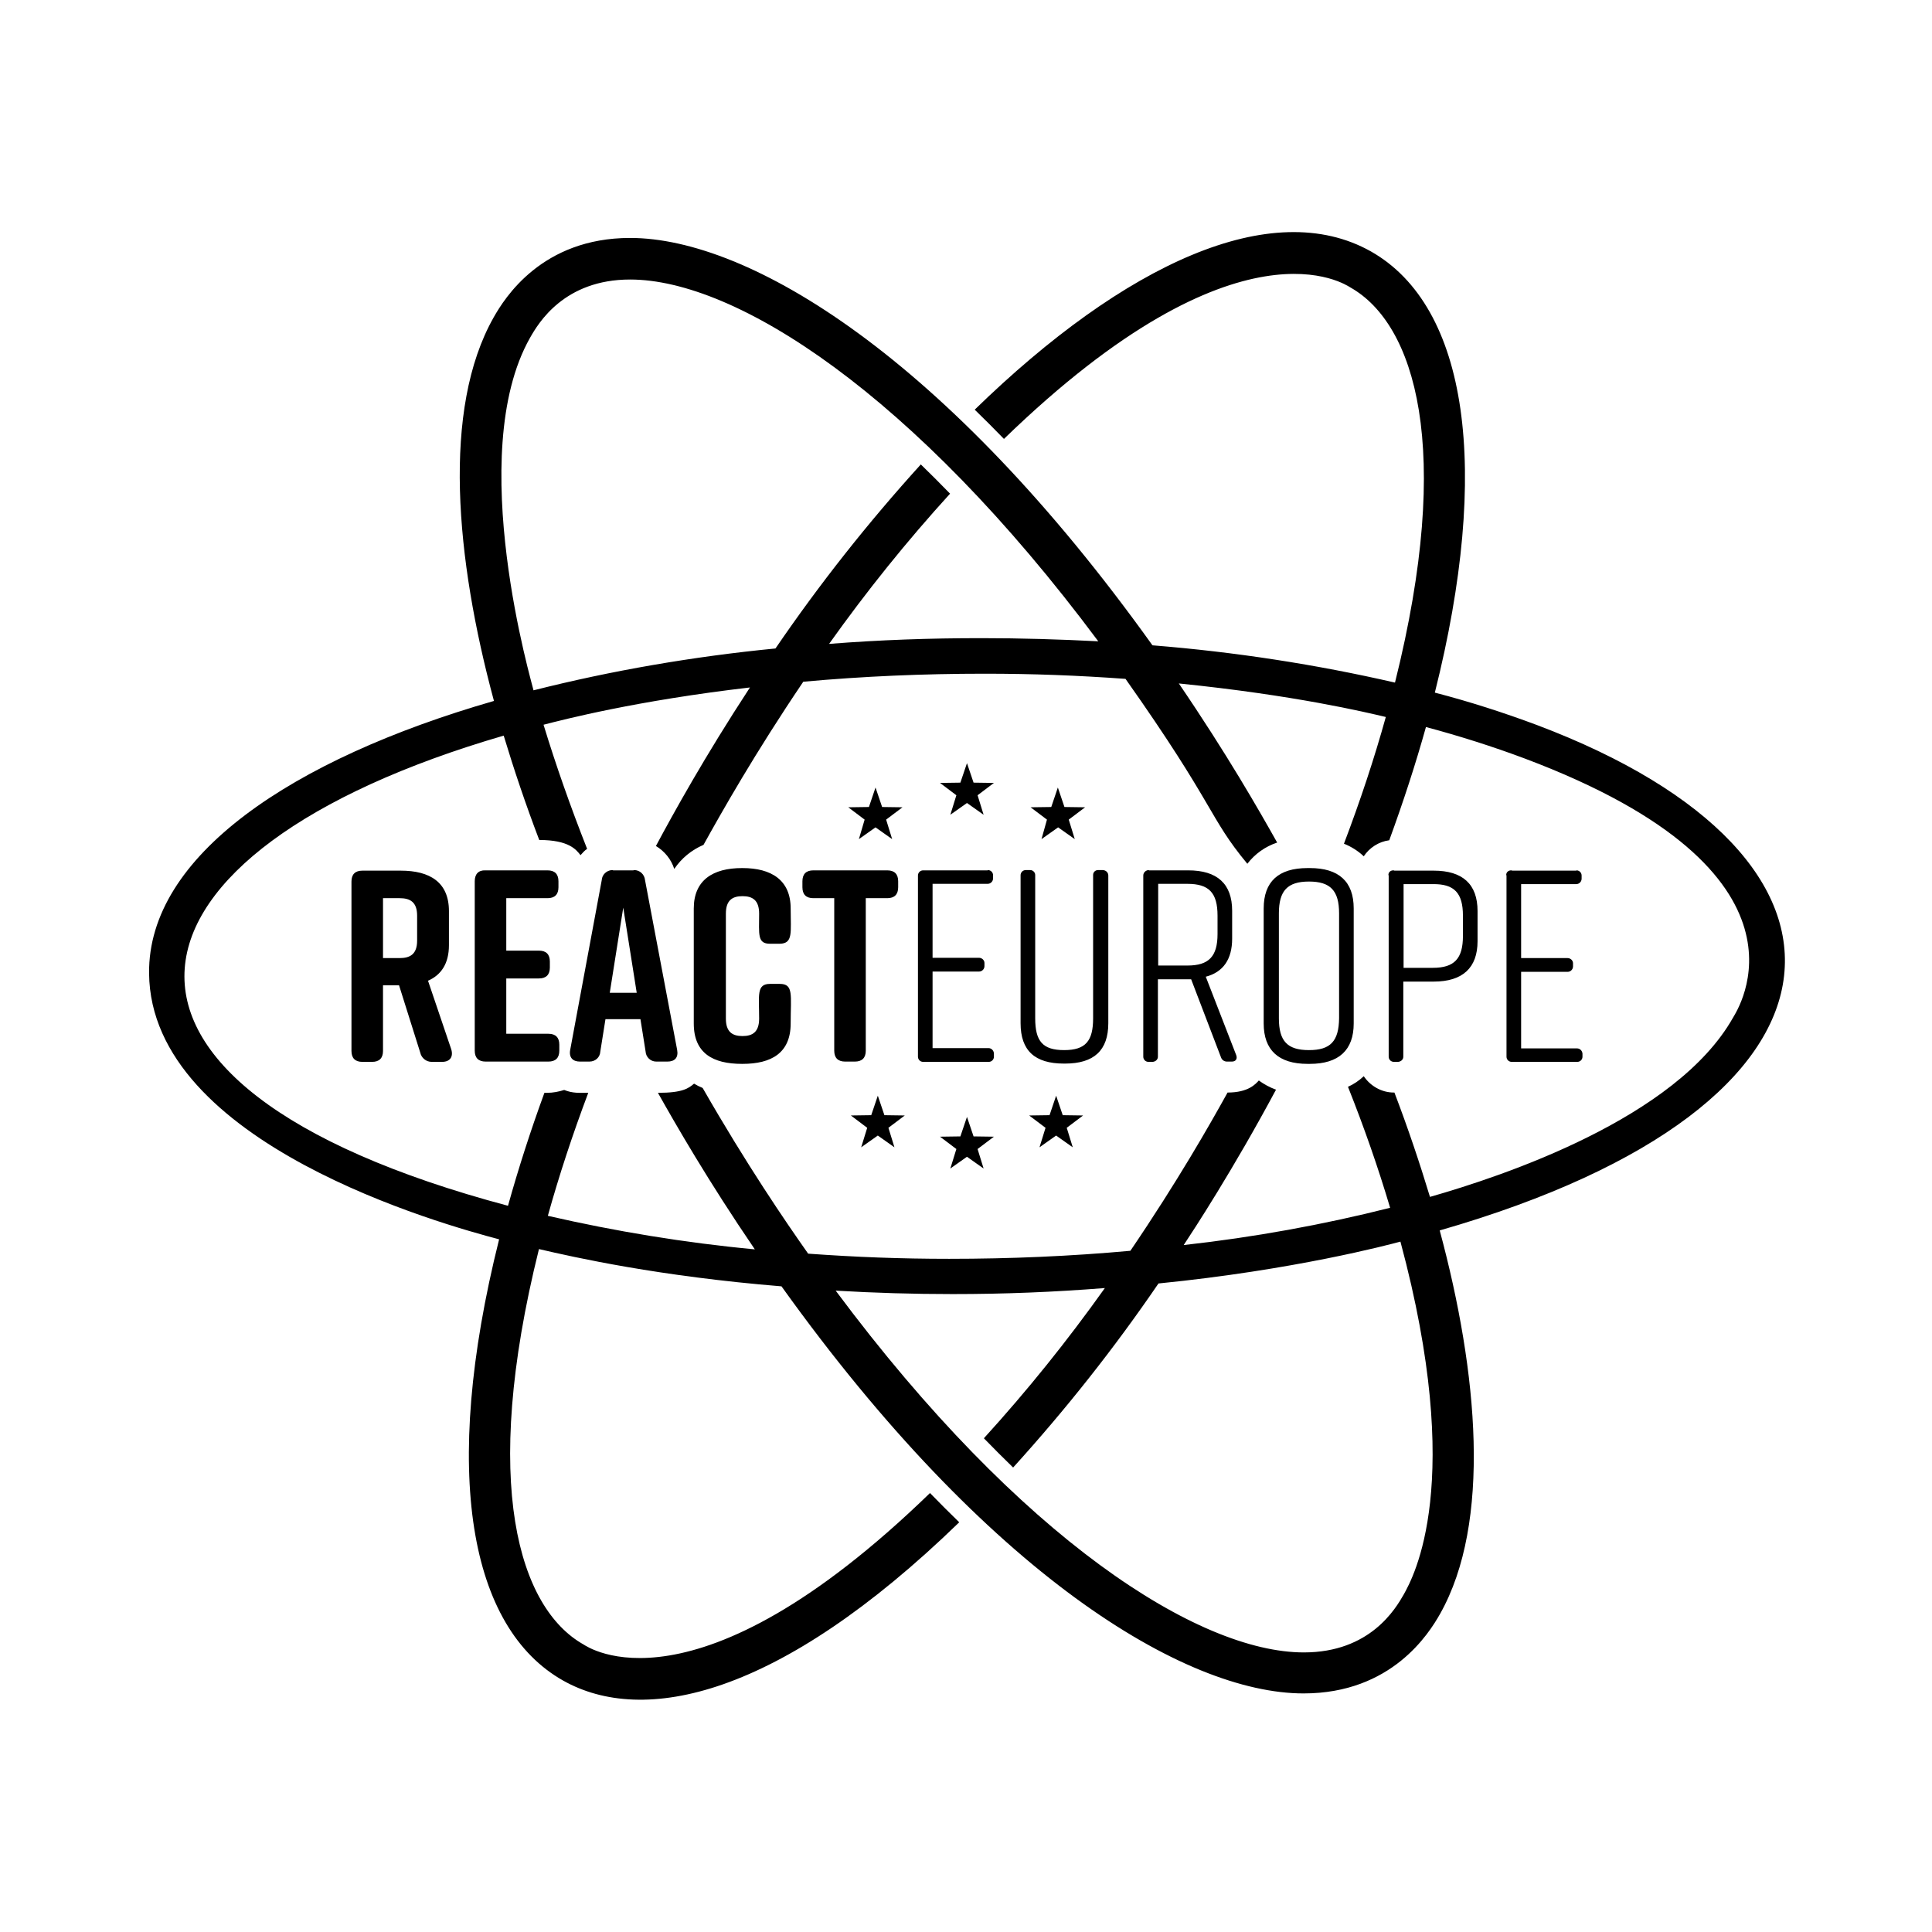 <svg xmlns="http://www.w3.org/2000/svg" width="100%" height="100%" viewBox="0 0 673.92 673.92"><path fill="currentColor" d="M299.6 292.7l2-6.8-5.7-4.3 7.2-0.1 2.3-6.8 2.3 6.8 7.1 0.1-5.7 4.3 2.1 6.8-5.8-4.1zM363.3 292.7l1.9-6.8-5.7-4.3 7.2-0.1 2.3-6.8 2.3 6.8 7.2 0.1-5.7 4.3 2.1 6.8-5.8-4.1zM272 343.2c4.9 0 3.8 3.9 3.8 13.8 0 10.3-6.7 14.1-16.8 14.1h-0.2c-10.1 0-16.8-3.7-16.8-14.1v-40.1c0-9.9 6.7-14.1 16.8-14.1h0.2c10.1 0 16.8 4.2 16.8 14.1 0 8.4 0.9 12.2-3.8 12.3h-3.4c-4.5 0-3.8-3.3-3.8-10.5 0-4.7-2.3-6.1-5.8-6.1s-5.8 1.4-5.8 6.1v36.6c0 4.7 2.3 6.1 5.8 6.1s5.8-1.4 5.8-6.1c0-8.1-1-12.1 3.8-12.1h3.4zM191.3 360.6c2.5 0 3.8 1.3 3.8 3.8v2.1c0 2.5-1.3 3.8-3.8 3.8h-21.9c-2.5 0-3.8-1.3-3.8-3.8v-59.1c0-2.5 1.3-3.9 3.7-3.8h21.7c2.5 0 3.8 1.3 3.8 3.8v2.1c0 2.5-1.3 3.8-3.8 3.8h-14.4v18.3h11.4c2.5 0 3.8 1.3 3.8 3.8v2.1c0 2.5-1.3 3.8-3.8 3.8h-11.4v19.3h14.7zM149.3 342.1l8.1 23.9c0.8 2.6-0.4 4.4-3.2 4.4h-3.3c-0.1 0-0.2 0-0.3 0-2 0-3.6-1.4-4-3.2l-7.4-23.5h-5.6v22.9c0 2.5-1.3 3.8-3.8 3.8h-3.4c-2.5 0-3.8-1.3-3.8-3.8v-59.1c0-2.5 1.3-3.8 3.8-3.8h13.4c10.1 0 16.8 4 16.8 14.1v11.9c0 6.4-2.7 10.4-7.3 12.4zM145.5 328.1v-8.7c0-4.8-2.5-6.1-6.1-6.1h-5.8v20.9h5.8c3.6 0 6.1-1.3 6.1-6.1zM225 307l11.2 59.2c0.5 2.7-0.8 4.1-3.4 4.1h-3.5c-0.1 0-0.2 0-0.4 0-2 0-3.6-1.6-3.7-3.5l-1.8-11.3h-12.2l-1.8 11.3c-0.1 2-1.7 3.5-3.8 3.5-0.1 0-0.2 0-0.3 0h-3c-2.5 0-3.9-1.4-3.4-4.1l11-59.2c0.1-1.9 1.7-3.4 3.6-3.5 0.1 0 0.2 0 0.4 0.1h6.9c0.1 0 0.3 0 0.4-0.1 2 0 3.6 1.5 3.8 3.5zM212.7 346.3h9.4l-4.7-29.7zM302 366.5c0 2.5-1.3 3.8-3.8 3.8h-3.4c-2.5 0-3.8-1.3-3.8-3.8v-53.2h-7.3c-2.5 0-3.8-1.3-3.8-3.8v-2.1c0-2.5 1.3-3.8 3.8-3.8h25.8c2.5 0 3.8 1.3 3.8 3.8v2.1c0 2.5-1.3 3.8-3.8 3.8h-7.5v53.2zM550 365.7c0.1 0 0.1 0 0.1 0 1 0 1.8 0.8 1.9 1.8 0 0 0 0.1 0 0.2v0.8c0 0 0 0.1 0 0.1 0 1-0.8 1.8-1.8 1.8-0.1 0-0.1 0-0.2 0h-22.5c-0.1 0-0.1 0-0.2 0-1 0-1.8-0.8-1.8-1.8 0 0 0-0.1 0-0.1v-63c0-0.1 0-0.2-0.1-0.3 0-0.9 0.7-1.6 1.7-1.6 0.1 0 0.3 0 0.4 0.1h22.2c0.1 0 0.2 0 0.2-0.1 1 0 1.8 0.8 1.8 1.8 0 0 0 0.1 0 0.2v0.8c0 0 0 0.1 0 0.1 0 1-0.8 1.9-1.9 1.9 0 0-0.1 0-0.1 0h-19.1v25.8h16.1c0 0 0.1 0 0.1 0 1 0 1.9 0.8 1.9 1.8 0 0 0 0.1 0 0.2v0.8c0 0 0 0.1 0 0.1 0 1-0.8 1.9-1.9 1.9 0 0-0.1 0-0.1 0h-16.1v26.7h19.4zM456.9 302.8c10.1 0 15.3 4.7 15.3 14.1v40.1c0 9.3-5.2 14.1-15.3 14.1h-0.8c-10.1 0-15.3-4.8-15.3-14.1v-40.1c0-9.4 5.2-14.1 15.3-14.1h0.8zM467.1 355.2v-36.6c0-7.9-3-11.1-10.5-11.1s-10.5 3.2-10.5 11.1v36.6c0 8 3 11.1 10.5 11.1s10.4-3.1 10.5-11.1zM420.6 340.7l10.6 27.3c0.5 1.3-0.1 2.3-1.5 2.3h-1.5c0 0-0.1 0-0.2 0-1 0-1.8-0.6-2.1-1.5l-10.4-27.2h-11.6v26.9c0 0.1 0 0.1 0 0.1 0 1-0.8 1.7-1.8 1.8-0.1 0-0.1 0-0.1 0h-1.2c-0.1 0-0.1 0-0.2 0-1 0-1.8-0.8-1.8-1.8 0 0 0-0.1 0-0.1v-63c0 0 0-0.1 0-0.1 0-1 0.8-1.8 1.8-1.9 0.1 0 0.1 0 0.2 0.1h13.7c10.1 0 15.3 4.7 15.3 14.1v9.7c0 7.2-3.1 11.7-9.2 13.3zM414.2 336.8c7.5 0 10.5-3.2 10.5-11v-6.4c0-8-3-11.1-10.5-11.1h-10.2v28.5h10.2zM500.1 303.7c10.1 0 15.3 4.7 15.3 14.1v10.5c0 9.3-5.2 14.1-15.3 14.1h-10.6v26.1c0 0.1 0 0.1 0 0.1 0 1-0.8 1.7-1.8 1.8-0.1 0-0.1 0-0.1 0h-1.2c-0.1 0-0.1 0-0.2 0-1 0-1.8-0.8-1.8-1.8 0 0 0-0.1 0-0.1v-63c0-0.1 0-0.2-0.1-0.3 0-0.9 0.7-1.6 1.7-1.6 0.1 0 0.3 0 0.4 0.1h13.7zM510.3 326.5v-7.1c0-7.9-3-11.1-10.5-11h-10.2v29.2h10.2c7.5 0 10.5-3.2 10.5-11.1zM308.5 389l7.1 0.1-5.7 4.3 2.1 6.8-5.8-4.1-5.8 4.1 2.1-6.8-5.7-4.3 7.1-0.1 2.3-6.8zM536.1 252.9c122.3 46.1 118.4 132.5-33.9 176.3 13.4 49.7 18.1 101.9 0.1 133.8-3.8 6.7-16.8 27.7-47.6 27.7-41.5 0-110.2-41.6-182.1-142-42.8-3.5-72.2-10.1-84.6-13-20.5 82.3-6.8 125.3 15.5 137.9 1.2 0.7 38.4 27.2 120.9-52.8 3.4 3.5 6.8 6.9 10.2 10.2-63.1 61.2-110.2 71-138.2 55.2-32.4-18.3-42.8-72-22.3-153.9-18.9-5-121.6-33.2-122.1-92.8-0.4-40.9 49.8-74.7 120.3-95-13.4-49.6-18.2-101.8-0.1-133.8 3.8-6.7 16.8-27.7 47.6-27.7 41.6 0 110.3 41.6 182.2 142.1 28.8 2.3 57.2 6.7 84.6 13 20.5-82 6.9-125.1-15.5-137.8-1.3-0.7-38.4-27.2-120.9 52.8-3.4-3.5-6.8-6.9-10.2-10.2 52.3-50.9 103.7-74.6 138.2-55.2 33.9 19.2 41.9 75.9 22.3 153.9 12 3.1 24.1 7 35.6 11.3zM184.9 117.8c-23.1 40.8 1 121.6 1.2 123 27.3-6.9 55.7-11.8 84.4-14.6 15.5-22.7 32.3-43.9 50.7-64.2 3.4 3.3 6.8 6.7 10.2 10.2-15.2 16.7-29.1 34-42.2 52.4 18-1.4 34.9-2 53.2-2 13.7 0 27.2 0.4 40.7 1.1-64.5-86.6-126.5-126.2-163.3-126.2-23 0-32 15.2-34.9 20.3zM489.7 556.1c3.3-6 21.5-38.6-1.2-123-4.1 1.1-37.1 9.9-84.4 14.6-15.5 22.7-32.3 43.9-50.7 64.2-3.4-3.3-6.8-6.7-10.2-10.2 15.2-16.7 29.1-34 42.2-52.4-17.9 1.4-34.8 2.1-53.1 2.1-13.7 0-27.3-0.4-40.8-1.2 64.6 86.8 126.6 126.2 163.3 126.2 23.1 0 32-15.2 34.9-20.3zM498.8 417.5c25.6-7.3 85.9-27.4 105.7-62.5 1.4-2.5 33.5-50.5-72.6-90.4-11.2-4.2-22.9-7.9-34.5-11-3.6 12.9-7.9 26.1-12.8 39.5-3.7 0.5-6.9 2.6-8.9 5.6l-0.1-0.1c-1.9-1.8-4.3-3.3-6.8-4.3 5.7-15 10.6-29.8 14.6-44.2-7.2-1.7-31.8-7.6-72.2-11.7 16.7 24.5 27.9 44.1 34.3 55.5-4.2 1.4-7.8 4-10.4 7.4-13.6-16.4-11-19.9-42.5-64.5-16.7-1.2-32.2-1.8-49.2-1.8-21.3 0-42.4 0.9-63.2 2.8-16.9 25-28.3 45.2-34.8 56.9-4.2 1.8-7.7 4.7-10.2 8.4-1.1-3.4-3.4-6.2-6.4-8 6.1-11.4 16.9-31 32.8-55.3-39.6 4.6-65 11.2-72 13 4.3 14.1 9.4 28.6 15.2 43.3-0.9 0.6-1.6 1.4-2.3 2.2-1.5-1.9-4-5.3-14.4-5.3-4.7-12.3-8.8-24.5-12.4-36.4-138.8 40.4-158.4 121.4 1.5 164 3.6-12.9 7.8-26 12.7-39.4 0.3 0 0.7 0 0.9 0 2.1 0 4.1-0.4 6-1 3 1.2 5.2 1 8.4 1-5.5 14.6-10.2 28.9-14.1 42.9 23.5 5.4 47.7 9.4 72.2 11.7-16.3-23.9-27.5-43.4-33.8-54.6 8.7 0 10.7-1.6 12.6-3.2 1 0.6 2 1.1 3 1.5 15.3 26.7 28.9 46.6 36.8 57.8 16.7 1.2 32.2 1.8 49.2 1.8 21.3 0 42.4-0.9 63.2-2.8 16.5-24.3 27.7-44 33.9-55.2 7.3 0 9.8-3 10.9-4.2 1.8 1.3 3.8 2.4 6 3.2-15 28-28.7 48.9-32.2 54.2 24.4-2.7 48.7-7.1 72-13-4.1-13.8-9-27.9-14.7-42.2 2-0.9 3.8-2.1 5.4-3.6l0.1-0.1c2.3 3.4 6.2 5.7 10.5 5.7 0 0 0.1 0 0.2 0 4.7 12.3 8.8 24.5 12.4 36.4zM384.4 303.5c0.1 0 0.1 0 0.2 0 1.1 0 2 0.8 2 1.9v51.5c0 9.5-5 14.1-15.1 14.1h-0.4c-10.1 0-15.1-4.5-15.1-14.1v-51.5c0 0 0-0.1 0-0.1 0-1 0.8-1.8 1.8-1.8 0.1 0 0.1 0 0.2 0h1.2c0.1 0 0.1 0 0.2 0 0.9 0 1.7 0.8 1.7 1.7 0 0.1 0 0.2 0 0.2v49.8c0 8 2.6 11.1 10.1 11.1s10.1-3.2 10.1-11.1v-49.8c0-0.1 0-0.1 0-0.2 0-1 0.8-1.7 1.7-1.7 0.1 0 0.1 0 0.2 0h1.2zM370.7 389l7.1 0.1-5.7 4.3 2.1 6.8-5.8-4.1-5.8 4.1 2.1-6.8-5.7-4.3 7.1-0.1 2.3-6.8zM339.6 396.4l7.1 0.1-5.7 4.3 2.1 6.8-5.8-4.1-5.8 4.1 2.1-6.8-5.7-4.3 7.1-0.1 2.3-6.8zM344.7 365.6c0.1 0 0.1 0 0.1 0 1 0 1.8 0.8 1.9 1.8 0 0.1 0 0.2 0 0.3v0.8c0 0 0 0.1 0 0.1 0 1-0.8 1.8-1.8 1.8-0.1 0-0.2 0-0.2 0h-22.5c-0.1 0-0.1 0-0.2 0-1 0-1.8-0.8-1.8-1.8 0 0 0-0.1 0-0.1v-63c0 0 0-0.1 0-0.1 0-1 0.8-1.8 1.8-1.8 0.1 0 0.1 0 0.2 0h22.2c0.1 0 0.2 0 0.2-0.1 1 0 1.8 0.8 1.8 1.8 0 0 0 0.1 0 0.2v0.8c0 0 0 0.1 0 0.1 0 1-0.8 1.9-1.9 1.9 0 0-0.1 0-0.1 0h-19.1v25.8h16.1c0 0 0.1 0 0.1 0 1 0 1.9 0.8 1.9 1.8 0 0 0 0.1 0 0.2v0.8c0 0 0 0.1 0 0.1 0 1-0.8 1.9-1.9 1.9 0 0-0.1 0-0.1 0h-16.1v26.7h19.4zM337.3 266.2l2.3 6.8 7.1 0.1-5.7 4.3 2.1 6.8-5.8-4.1-5.8 4.1 2.1-6.8-5.7-4.3 7.1-0.1z" /></svg>